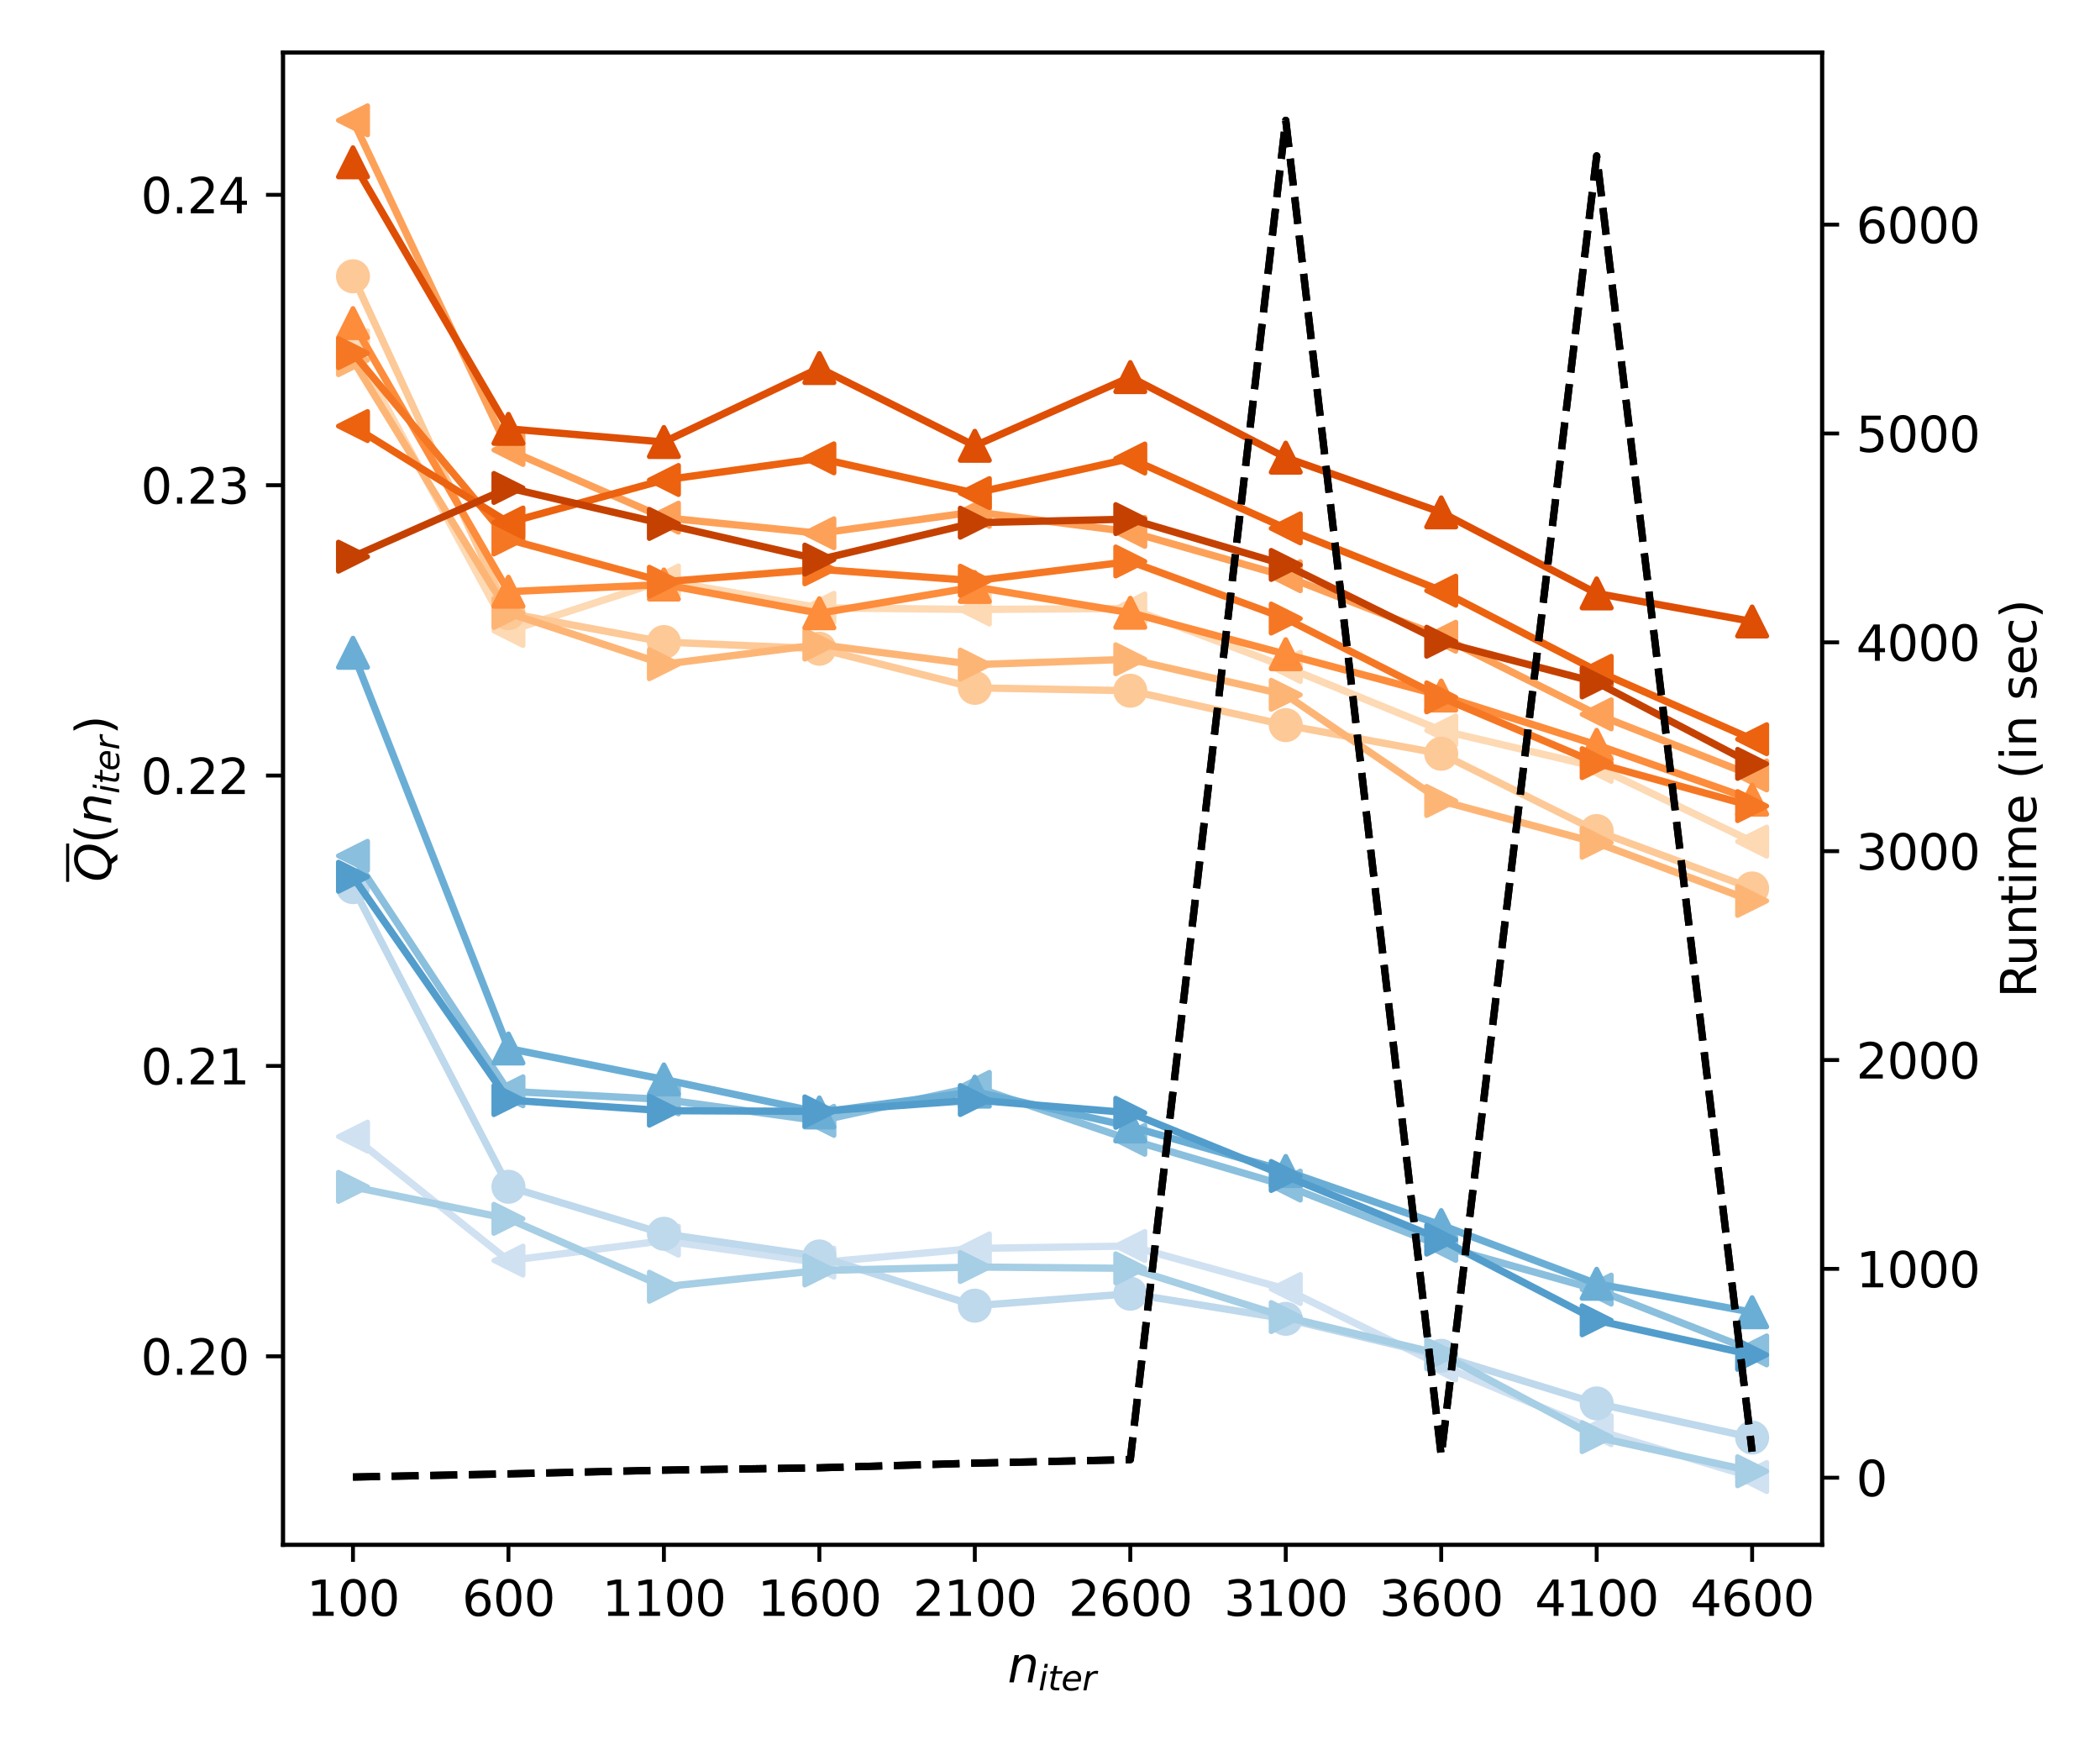 <?xml version="1.0" encoding="utf-8" standalone="no"?>
<!DOCTYPE svg PUBLIC "-//W3C//DTD SVG 1.1//EN"
  "http://www.w3.org/Graphics/SVG/1.1/DTD/svg11.dtd">
<svg xmlns:xlink="http://www.w3.org/1999/xlink" width="432pt" height="360pt" viewBox="0 0 432 360" xmlns="http://www.w3.org/2000/svg" version="1.1">
 <defs>
  <style type="text/css">*{stroke-linejoin: round; stroke-linecap: butt}</style>
 </defs>
 <g id="figure_1">
  <g id="patch_1">
   <path d="M 0 360 
L 432 360 
L 432 0 
L 0 0 
z
" style="fill: #ffffff"/>
  </g>
  <g id="axes_1">
   <g id="patch_2">
    <path d="M 58.223 317.752 
L 374.83 317.752 
L 374.83 10.8 
L 58.223 10.8 
z
" style="fill: #ffffff"/>
   </g>
   <g id="matplotlib.axis_1">
    <g id="xtick_1">
     <g id="line2d_1">
      <defs>
       <path id="mf8ff315ac7" d="M 0 0 
L 0 3.5 
" style="stroke: #000000; stroke-width: 0.8"/>
      </defs>
      <g>
       <use xlink:href="#mf8ff315ac7" x="72.614" y="317.752" style="stroke: #000000; stroke-width: 0.8"/>
      </g>
     </g>
     <g id="text_1">
      <!-- 100 -->
      <g transform="translate(63.07 332.35) scale(0.1 -0.1)">
       <defs>
        <path id="DejaVuSans-31" d="M 794 531 
L 1825 531 
L 1825 4091 
L 703 3866 
L 703 4441 
L 1819 4666 
L 2450 4666 
L 2450 531 
L 3481 531 
L 3481 0 
L 794 0 
L 794 531 
z
" transform="scale(0.016)"/>
        <path id="DejaVuSans-30" d="M 2034 4250 
Q 1547 4250 1301 3770 
Q 1056 3291 1056 2328 
Q 1056 1369 1301 889 
Q 1547 409 2034 409 
Q 2525 409 2770 889 
Q 3016 1369 3016 2328 
Q 3016 3291 2770 3770 
Q 2525 4250 2034 4250 
z
M 2034 4750 
Q 2819 4750 3233 4129 
Q 3647 3509 3647 2328 
Q 3647 1150 3233 529 
Q 2819 -91 2034 -91 
Q 1250 -91 836 529 
Q 422 1150 422 2328 
Q 422 3509 836 4129 
Q 1250 4750 2034 4750 
z
" transform="scale(0.016)"/>
       </defs>
       <use xlink:href="#DejaVuSans-31"/>
       <use xlink:href="#DejaVuSans-30" x="63.623"/>
       <use xlink:href="#DejaVuSans-30" x="127.246"/>
      </g>
     </g>
    </g>
    <g id="xtick_2">
     <g id="line2d_2">
      <g>
       <use xlink:href="#mf8ff315ac7" x="104.595" y="317.752" style="stroke: #000000; stroke-width: 0.8"/>
      </g>
     </g>
     <g id="text_2">
      <!-- 600 -->
      <g transform="translate(95.051 332.35) scale(0.1 -0.1)">
       <defs>
        <path id="DejaVuSans-36" d="M 2113 2584 
Q 1688 2584 1439 2293 
Q 1191 2003 1191 1497 
Q 1191 994 1439 701 
Q 1688 409 2113 409 
Q 2538 409 2786 701 
Q 3034 994 3034 1497 
Q 3034 2003 2786 2293 
Q 2538 2584 2113 2584 
z
M 3366 4563 
L 3366 3988 
Q 3128 4100 2886 4159 
Q 2644 4219 2406 4219 
Q 1781 4219 1451 3797 
Q 1122 3375 1075 2522 
Q 1259 2794 1537 2939 
Q 1816 3084 2150 3084 
Q 2853 3084 3261 2657 
Q 3669 2231 3669 1497 
Q 3669 778 3244 343 
Q 2819 -91 2113 -91 
Q 1303 -91 875 529 
Q 447 1150 447 2328 
Q 447 3434 972 4092 
Q 1497 4750 2381 4750 
Q 2619 4750 2861 4703 
Q 3103 4656 3366 4563 
z
" transform="scale(0.016)"/>
       </defs>
       <use xlink:href="#DejaVuSans-36"/>
       <use xlink:href="#DejaVuSans-30" x="63.623"/>
       <use xlink:href="#DejaVuSans-30" x="127.246"/>
      </g>
     </g>
    </g>
    <g id="xtick_3">
     <g id="line2d_3">
      <g>
       <use xlink:href="#mf8ff315ac7" x="136.575" y="317.752" style="stroke: #000000; stroke-width: 0.8"/>
      </g>
     </g>
     <g id="text_3">
      <!-- 1100 -->
      <g transform="translate(123.85 332.35) scale(0.1 -0.1)">
       <use xlink:href="#DejaVuSans-31"/>
       <use xlink:href="#DejaVuSans-31" x="63.623"/>
       <use xlink:href="#DejaVuSans-30" x="127.246"/>
       <use xlink:href="#DejaVuSans-30" x="190.869"/>
      </g>
     </g>
    </g>
    <g id="xtick_4">
     <g id="line2d_4">
      <g>
       <use xlink:href="#mf8ff315ac7" x="168.556" y="317.752" style="stroke: #000000; stroke-width: 0.8"/>
      </g>
     </g>
     <g id="text_4">
      <!-- 1600 -->
      <g transform="translate(155.831 332.35) scale(0.1 -0.1)">
       <use xlink:href="#DejaVuSans-31"/>
       <use xlink:href="#DejaVuSans-36" x="63.623"/>
       <use xlink:href="#DejaVuSans-30" x="127.246"/>
       <use xlink:href="#DejaVuSans-30" x="190.869"/>
      </g>
     </g>
    </g>
    <g id="xtick_5">
     <g id="line2d_5">
      <g>
       <use xlink:href="#mf8ff315ac7" x="200.536" y="317.752" style="stroke: #000000; stroke-width: 0.8"/>
      </g>
     </g>
     <g id="text_5">
      <!-- 2100 -->
      <g transform="translate(187.811 332.35) scale(0.1 -0.1)">
       <defs>
        <path id="DejaVuSans-32" d="M 1228 531 
L 3431 531 
L 3431 0 
L 469 0 
L 469 531 
Q 828 903 1448 1529 
Q 2069 2156 2228 2338 
Q 2531 2678 2651 2914 
Q 2772 3150 2772 3378 
Q 2772 3750 2511 3984 
Q 2250 4219 1831 4219 
Q 1534 4219 1204 4116 
Q 875 4013 500 3803 
L 500 4441 
Q 881 4594 1212 4672 
Q 1544 4750 1819 4750 
Q 2544 4750 2975 4387 
Q 3406 4025 3406 3419 
Q 3406 3131 3298 2873 
Q 3191 2616 2906 2266 
Q 2828 2175 2409 1742 
Q 1991 1309 1228 531 
z
" transform="scale(0.016)"/>
       </defs>
       <use xlink:href="#DejaVuSans-32"/>
       <use xlink:href="#DejaVuSans-31" x="63.623"/>
       <use xlink:href="#DejaVuSans-30" x="127.246"/>
       <use xlink:href="#DejaVuSans-30" x="190.869"/>
      </g>
     </g>
    </g>
    <g id="xtick_6">
     <g id="line2d_6">
      <g>
       <use xlink:href="#mf8ff315ac7" x="232.517" y="317.752" style="stroke: #000000; stroke-width: 0.8"/>
      </g>
     </g>
     <g id="text_6">
      <!-- 2600 -->
      <g transform="translate(219.792 332.35) scale(0.1 -0.1)">
       <use xlink:href="#DejaVuSans-32"/>
       <use xlink:href="#DejaVuSans-36" x="63.623"/>
       <use xlink:href="#DejaVuSans-30" x="127.246"/>
       <use xlink:href="#DejaVuSans-30" x="190.869"/>
      </g>
     </g>
    </g>
    <g id="xtick_7">
     <g id="line2d_7">
      <g>
       <use xlink:href="#mf8ff315ac7" x="264.497" y="317.752" style="stroke: #000000; stroke-width: 0.8"/>
      </g>
     </g>
     <g id="text_7">
      <!-- 3100 -->
      <g transform="translate(251.772 332.35) scale(0.1 -0.1)">
       <defs>
        <path id="DejaVuSans-33" d="M 2597 2516 
Q 3050 2419 3304 2112 
Q 3559 1806 3559 1356 
Q 3559 666 3084 287 
Q 2609 -91 1734 -91 
Q 1441 -91 1130 -33 
Q 819 25 488 141 
L 488 750 
Q 750 597 1062 519 
Q 1375 441 1716 441 
Q 2309 441 2620 675 
Q 2931 909 2931 1356 
Q 2931 1769 2642 2001 
Q 2353 2234 1838 2234 
L 1294 2234 
L 1294 2753 
L 1863 2753 
Q 2328 2753 2575 2939 
Q 2822 3125 2822 3475 
Q 2822 3834 2567 4026 
Q 2313 4219 1838 4219 
Q 1578 4219 1281 4162 
Q 984 4106 628 3988 
L 628 4550 
Q 988 4650 1302 4700 
Q 1616 4750 1894 4750 
Q 2613 4750 3031 4423 
Q 3450 4097 3450 3541 
Q 3450 3153 3228 2886 
Q 3006 2619 2597 2516 
z
" transform="scale(0.016)"/>
       </defs>
       <use xlink:href="#DejaVuSans-33"/>
       <use xlink:href="#DejaVuSans-31" x="63.623"/>
       <use xlink:href="#DejaVuSans-30" x="127.246"/>
       <use xlink:href="#DejaVuSans-30" x="190.869"/>
      </g>
     </g>
    </g>
    <g id="xtick_8">
     <g id="line2d_8">
      <g>
       <use xlink:href="#mf8ff315ac7" x="296.478" y="317.752" style="stroke: #000000; stroke-width: 0.8"/>
      </g>
     </g>
     <g id="text_8">
      <!-- 3600 -->
      <g transform="translate(283.753 332.35) scale(0.1 -0.1)">
       <use xlink:href="#DejaVuSans-33"/>
       <use xlink:href="#DejaVuSans-36" x="63.623"/>
       <use xlink:href="#DejaVuSans-30" x="127.246"/>
       <use xlink:href="#DejaVuSans-30" x="190.869"/>
      </g>
     </g>
    </g>
    <g id="xtick_9">
     <g id="line2d_9">
      <g>
       <use xlink:href="#mf8ff315ac7" x="328.458" y="317.752" style="stroke: #000000; stroke-width: 0.8"/>
      </g>
     </g>
     <g id="text_9">
      <!-- 4100 -->
      <g transform="translate(315.733 332.35) scale(0.1 -0.1)">
       <defs>
        <path id="DejaVuSans-34" d="M 2419 4116 
L 825 1625 
L 2419 1625 
L 2419 4116 
z
M 2253 4666 
L 3047 4666 
L 3047 1625 
L 3713 1625 
L 3713 1100 
L 3047 1100 
L 3047 0 
L 2419 0 
L 2419 1100 
L 313 1100 
L 313 1709 
L 2253 4666 
z
" transform="scale(0.016)"/>
       </defs>
       <use xlink:href="#DejaVuSans-34"/>
       <use xlink:href="#DejaVuSans-31" x="63.623"/>
       <use xlink:href="#DejaVuSans-30" x="127.246"/>
       <use xlink:href="#DejaVuSans-30" x="190.869"/>
      </g>
     </g>
    </g>
    <g id="xtick_10">
     <g id="line2d_10">
      <g>
       <use xlink:href="#mf8ff315ac7" x="360.439" y="317.752" style="stroke: #000000; stroke-width: 0.8"/>
      </g>
     </g>
     <g id="text_10">
      <!-- 4600 -->
      <g transform="translate(347.714 332.35) scale(0.1 -0.1)">
       <use xlink:href="#DejaVuSans-34"/>
       <use xlink:href="#DejaVuSans-36" x="63.623"/>
       <use xlink:href="#DejaVuSans-30" x="127.246"/>
       <use xlink:href="#DejaVuSans-30" x="190.869"/>
      </g>
     </g>
    </g>
    <g id="text_11">
     <!-- $n_{iter}$ -->
     <g transform="translate(207.276 346.029) scale(0.1 -0.1)">
      <defs>
       <path id="DejaVuSans-Oblique-6e" d="M 3566 2113 
L 3156 0 
L 2578 0 
L 2988 2091 
Q 3016 2238 3031 2350 
Q 3047 2463 3047 2528 
Q 3047 2791 2881 2937 
Q 2716 3084 2419 3084 
Q 1956 3084 1622 2776 
Q 1288 2469 1184 1941 
L 800 0 
L 225 0 
L 903 3500 
L 1478 3500 
L 1363 2950 
Q 1603 3253 1940 3418 
Q 2278 3584 2650 3584 
Q 3113 3584 3367 3334 
Q 3622 3084 3622 2631 
Q 3622 2519 3608 2391 
Q 3594 2263 3566 2113 
z
" transform="scale(0.016)"/>
       <path id="DejaVuSans-Oblique-69" d="M 1172 4863 
L 1747 4863 
L 1606 4134 
L 1031 4134 
L 1172 4863 
z
M 909 3500 
L 1484 3500 
L 800 0 
L 225 0 
L 909 3500 
z
" transform="scale(0.016)"/>
       <path id="DejaVuSans-Oblique-74" d="M 2706 3500 
L 2619 3053 
L 1472 3053 
L 1100 1153 
Q 1081 1047 1072 975 
Q 1063 903 1063 863 
Q 1063 663 1183 572 
Q 1303 481 1569 481 
L 2150 481 
L 2053 0 
L 1503 0 
Q 991 0 739 200 
Q 488 400 488 806 
Q 488 878 497 964 
Q 506 1050 525 1153 
L 897 3053 
L 409 3053 
L 500 3500 
L 978 3500 
L 1172 4494 
L 1747 4494 
L 1556 3500 
L 2706 3500 
z
" transform="scale(0.016)"/>
       <path id="DejaVuSans-Oblique-65" d="M 3078 2063 
Q 3088 2113 3092 2166 
Q 3097 2219 3097 2272 
Q 3097 2653 2873 2875 
Q 2650 3097 2266 3097 
Q 1838 3097 1509 2826 
Q 1181 2556 1013 2059 
L 3078 2063 
z
M 3578 1613 
L 903 1613 
Q 884 1494 878 1425 
Q 872 1356 872 1306 
Q 872 872 1139 634 
Q 1406 397 1894 397 
Q 2269 397 2603 481 
Q 2938 566 3225 728 
L 3116 159 
Q 2806 34 2476 -28 
Q 2147 -91 1806 -91 
Q 1078 -91 686 257 
Q 294 606 294 1247 
Q 294 1794 489 2264 
Q 684 2734 1063 3103 
Q 1306 3334 1642 3459 
Q 1978 3584 2356 3584 
Q 2950 3584 3301 3228 
Q 3653 2872 3653 2272 
Q 3653 2128 3634 1964 
Q 3616 1800 3578 1613 
z
" transform="scale(0.016)"/>
       <path id="DejaVuSans-Oblique-72" d="M 2853 2969 
Q 2766 3016 2653 3041 
Q 2541 3066 2413 3066 
Q 1953 3066 1609 2717 
Q 1266 2369 1153 1784 
L 800 0 
L 225 0 
L 909 3500 
L 1484 3500 
L 1375 2956 
Q 1603 3259 1920 3421 
Q 2238 3584 2597 3584 
Q 2691 3584 2781 3573 
Q 2872 3563 2963 3538 
L 2853 2969 
z
" transform="scale(0.016)"/>
      </defs>
      <use xlink:href="#DejaVuSans-Oblique-6e"/>
      <use xlink:href="#DejaVuSans-Oblique-69" transform="translate(63.379 -16.406) scale(0.7)"/>
      <use xlink:href="#DejaVuSans-Oblique-74" transform="translate(82.827 -16.406) scale(0.7)"/>
      <use xlink:href="#DejaVuSans-Oblique-65" transform="translate(110.273 -16.406) scale(0.7)"/>
      <use xlink:href="#DejaVuSans-Oblique-72" transform="translate(153.34 -16.406) scale(0.7)"/>
     </g>
    </g>
   </g>
   <g id="matplotlib.axis_2">
    <g id="ytick_1">
     <g id="line2d_11">
      <defs>
       <path id="ma326b3a7f6" d="M 0 0 
L -3.5 0 
" style="stroke: #000000; stroke-width: 0.8"/>
      </defs>
      <g>
       <use xlink:href="#ma326b3a7f6" x="58.223" y="278.966" style="stroke: #000000; stroke-width: 0.8"/>
      </g>
     </g>
     <g id="text_12">
      <!-- 0.20 -->
      <g transform="translate(28.957 282.765) scale(0.1 -0.1)">
       <defs>
        <path id="DejaVuSans-2e" d="M 684 794 
L 1344 794 
L 1344 0 
L 684 0 
L 684 794 
z
" transform="scale(0.016)"/>
       </defs>
       <use xlink:href="#DejaVuSans-30"/>
       <use xlink:href="#DejaVuSans-2e" x="63.623"/>
       <use xlink:href="#DejaVuSans-32" x="95.41"/>
       <use xlink:href="#DejaVuSans-30" x="159.033"/>
      </g>
     </g>
    </g>
    <g id="ytick_2">
     <g id="line2d_12">
      <g>
       <use xlink:href="#ma326b3a7f6" x="58.223" y="219.243" style="stroke: #000000; stroke-width: 0.8"/>
      </g>
     </g>
     <g id="text_13">
      <!-- 0.21 -->
      <g transform="translate(28.957 223.042) scale(0.1 -0.1)">
       <use xlink:href="#DejaVuSans-30"/>
       <use xlink:href="#DejaVuSans-2e" x="63.623"/>
       <use xlink:href="#DejaVuSans-32" x="95.41"/>
       <use xlink:href="#DejaVuSans-31" x="159.033"/>
      </g>
     </g>
    </g>
    <g id="ytick_3">
     <g id="line2d_13">
      <g>
       <use xlink:href="#ma326b3a7f6" x="58.223" y="159.52" style="stroke: #000000; stroke-width: 0.8"/>
      </g>
     </g>
     <g id="text_14">
      <!-- 0.22 -->
      <g transform="translate(28.957 163.319) scale(0.1 -0.1)">
       <use xlink:href="#DejaVuSans-30"/>
       <use xlink:href="#DejaVuSans-2e" x="63.623"/>
       <use xlink:href="#DejaVuSans-32" x="95.41"/>
       <use xlink:href="#DejaVuSans-32" x="159.033"/>
      </g>
     </g>
    </g>
    <g id="ytick_4">
     <g id="line2d_14">
      <g>
       <use xlink:href="#ma326b3a7f6" x="58.223" y="99.797" style="stroke: #000000; stroke-width: 0.8"/>
      </g>
     </g>
     <g id="text_15">
      <!-- 0.23 -->
      <g transform="translate(28.957 103.596) scale(0.1 -0.1)">
       <use xlink:href="#DejaVuSans-30"/>
       <use xlink:href="#DejaVuSans-2e" x="63.623"/>
       <use xlink:href="#DejaVuSans-32" x="95.41"/>
       <use xlink:href="#DejaVuSans-33" x="159.033"/>
      </g>
     </g>
    </g>
    <g id="ytick_5">
     <g id="line2d_15">
      <g>
       <use xlink:href="#ma326b3a7f6" x="58.223" y="40.074" style="stroke: #000000; stroke-width: 0.8"/>
      </g>
     </g>
     <g id="text_16">
      <!-- 0.24 -->
      <g transform="translate(28.957 43.873) scale(0.1 -0.1)">
       <use xlink:href="#DejaVuSans-30"/>
       <use xlink:href="#DejaVuSans-2e" x="63.623"/>
       <use xlink:href="#DejaVuSans-32" x="95.41"/>
       <use xlink:href="#DejaVuSans-34" x="159.033"/>
      </g>
     </g>
    </g>
    <g id="text_17">
     <!-- $\overline{Q}$($n_{iter}$) -->
     <g transform="translate(22.878 181.376) rotate(-90) scale(0.1 -0.1)">
      <defs>
       <path id="DejaVuSans-Oblique-51" d="M 2309 -84 
Q 2275 -88 2237 -89 
Q 2200 -91 2125 -91 
Q 1250 -91 756 411 
Q 263 913 263 1797 
Q 263 2319 452 2844 
Q 641 3369 978 3788 
Q 1369 4269 1858 4509 
Q 2347 4750 2938 4750 
Q 3794 4750 4287 4245 
Q 4781 3741 4781 2869 
Q 4781 1928 4265 1147 
Q 3750 366 2919 44 
L 3553 -825 
L 2847 -825 
L 2309 -84 
z
M 2919 4238 
Q 2400 4238 2003 3986 
Q 1606 3734 1313 3219 
Q 1125 2891 1026 2522 
Q 928 2153 928 1778 
Q 928 1128 1239 775 
Q 1550 422 2119 422 
Q 2631 422 3032 676 
Q 3434 931 3719 1434 
Q 3909 1772 4009 2142 
Q 4109 2513 4109 2881 
Q 4109 3528 3796 3883 
Q 3484 4238 2919 4238 
z
" transform="scale(0.016)"/>
       <path id="DejaVuSans-28" d="M 1984 4856 
Q 1566 4138 1362 3434 
Q 1159 2731 1159 2009 
Q 1159 1288 1364 580 
Q 1569 -128 1984 -844 
L 1484 -844 
Q 1016 -109 783 600 
Q 550 1309 550 2009 
Q 550 2706 781 3412 
Q 1013 4119 1484 4856 
L 1984 4856 
z
" transform="scale(0.016)"/>
       <path id="DejaVuSans-29" d="M 513 4856 
L 1013 4856 
Q 1481 4119 1714 3412 
Q 1947 2706 1947 2009 
Q 1947 1309 1714 600 
Q 1481 -109 1013 -844 
L 513 -844 
Q 928 -128 1133 580 
Q 1338 1288 1338 2009 
Q 1338 2731 1133 3434 
Q 928 4138 513 4856 
z
" transform="scale(0.016)"/>
      </defs>
      <use xlink:href="#DejaVuSans-Oblique-51" transform="translate(0 0.531)"/>
      <use xlink:href="#DejaVuSans-28" transform="translate(78.711 0.031)"/>
      <use xlink:href="#DejaVuSans-Oblique-6e" transform="translate(117.725 0.031)"/>
      <use xlink:href="#DejaVuSans-Oblique-69" transform="translate(181.104 -16.375) scale(0.7)"/>
      <use xlink:href="#DejaVuSans-Oblique-74" transform="translate(200.552 -16.375) scale(0.7)"/>
      <use xlink:href="#DejaVuSans-Oblique-65" transform="translate(227.998 -16.375) scale(0.7)"/>
      <use xlink:href="#DejaVuSans-Oblique-72" transform="translate(271.064 -16.375) scale(0.7)"/>
      <use xlink:href="#DejaVuSans-29" transform="translate(302.578 0.031)"/>
      <path d="M 0 86.5 
L 0 92.75 
L 78.711 92.75 
L 78.711 86.5 
L 0 86.5 
z
"/>
     </g>
    </g>
   </g>
   <g id="line2d_16">
    <path d="M 72.614 71.026 
L 104.595 129.781 
L 136.575 119.388 
L 168.556 125.016 
L 200.536 125.357 
L 232.517 125.149 
L 264.497 137.177 
L 296.478 150.23 
L 328.458 157.731 
L 360.439 173.1 
" clip-path="url(#p0490a9d0ba)" style="fill: none; stroke: #fdd9b4; stroke-width: 1.5; stroke-linecap: square"/>
    <defs>
     <path id="md8717c5d84" d="M -3 -0 
L 3 3 
L 3 -3 
z
" style="stroke: #fdd9b4; stroke-linejoin: miter"/>
    </defs>
    <g clip-path="url(#p0490a9d0ba)">
     <use xlink:href="#md8717c5d84" x="72.614" y="71.026" style="fill: #fdd9b4; stroke: #fdd9b4; stroke-linejoin: miter"/>
     <use xlink:href="#md8717c5d84" x="104.595" y="129.781" style="fill: #fdd9b4; stroke: #fdd9b4; stroke-linejoin: miter"/>
     <use xlink:href="#md8717c5d84" x="136.575" y="119.388" style="fill: #fdd9b4; stroke: #fdd9b4; stroke-linejoin: miter"/>
     <use xlink:href="#md8717c5d84" x="168.556" y="125.016" style="fill: #fdd9b4; stroke: #fdd9b4; stroke-linejoin: miter"/>
     <use xlink:href="#md8717c5d84" x="200.536" y="125.357" style="fill: #fdd9b4; stroke: #fdd9b4; stroke-linejoin: miter"/>
     <use xlink:href="#md8717c5d84" x="232.517" y="125.149" style="fill: #fdd9b4; stroke: #fdd9b4; stroke-linejoin: miter"/>
     <use xlink:href="#md8717c5d84" x="264.497" y="137.177" style="fill: #fdd9b4; stroke: #fdd9b4; stroke-linejoin: miter"/>
     <use xlink:href="#md8717c5d84" x="296.478" y="150.23" style="fill: #fdd9b4; stroke: #fdd9b4; stroke-linejoin: miter"/>
     <use xlink:href="#md8717c5d84" x="328.458" y="157.731" style="fill: #fdd9b4; stroke: #fdd9b4; stroke-linejoin: miter"/>
     <use xlink:href="#md8717c5d84" x="360.439" y="173.1" style="fill: #fdd9b4; stroke: #fdd9b4; stroke-linejoin: miter"/>
    </g>
   </g>
   <g id="line2d_17">
    <path d="M 72.614 56.83 
L 104.595 126.109 
L 136.575 132.061 
L 168.556 133.432 
L 200.536 141.477 
L 232.517 142.067 
L 264.497 149.145 
L 296.478 155.038 
L 328.458 170.93 
L 360.439 182.738 
" clip-path="url(#p0490a9d0ba)" style="fill: none; stroke: #fdc997; stroke-width: 1.5; stroke-linecap: square"/>
    <defs>
     <path id="m6cfa7d7b85" d="M 0 3 
C 0.796 3 1.559 2.684 2.121 2.121 
C 2.684 1.559 3 0.796 3 0 
C 3 -0.796 2.684 -1.559 2.121 -2.121 
C 1.559 -2.684 0.796 -3 0 -3 
C -0.796 -3 -1.559 -2.684 -2.121 -2.121 
C -2.684 -1.559 -3 -0.796 -3 0 
C -3 0.796 -2.684 1.559 -2.121 2.121 
C -1.559 2.684 -0.796 3 0 3 
z
" style="stroke: #fdc997"/>
    </defs>
    <g clip-path="url(#p0490a9d0ba)">
     <use xlink:href="#m6cfa7d7b85" x="72.614" y="56.83" style="fill: #fdc997; stroke: #fdc997"/>
     <use xlink:href="#m6cfa7d7b85" x="104.595" y="126.109" style="fill: #fdc997; stroke: #fdc997"/>
     <use xlink:href="#m6cfa7d7b85" x="136.575" y="132.061" style="fill: #fdc997; stroke: #fdc997"/>
     <use xlink:href="#m6cfa7d7b85" x="168.556" y="133.432" style="fill: #fdc997; stroke: #fdc997"/>
     <use xlink:href="#m6cfa7d7b85" x="200.536" y="141.477" style="fill: #fdc997; stroke: #fdc997"/>
     <use xlink:href="#m6cfa7d7b85" x="232.517" y="142.067" style="fill: #fdc997; stroke: #fdc997"/>
     <use xlink:href="#m6cfa7d7b85" x="264.497" y="149.145" style="fill: #fdc997; stroke: #fdc997"/>
     <use xlink:href="#m6cfa7d7b85" x="296.478" y="155.038" style="fill: #fdc997; stroke: #fdc997"/>
     <use xlink:href="#m6cfa7d7b85" x="328.458" y="170.93" style="fill: #fdc997; stroke: #fdc997"/>
     <use xlink:href="#m6cfa7d7b85" x="360.439" y="182.738" style="fill: #fdc997; stroke: #fdc997"/>
    </g>
   </g>
   <g id="line2d_18">
    <path d="M 72.614 74.081 
L 104.595 126.084 
L 136.575 136.619 
L 168.556 132.585 
L 200.536 136.695 
L 232.517 135.599 
L 264.497 142.907 
L 296.478 164.74 
L 328.458 173.337 
L 360.439 185.291 
" clip-path="url(#p0490a9d0ba)" style="fill: none; stroke: #fdb576; stroke-width: 1.5; stroke-linecap: square"/>
    <defs>
     <path id="ma374b73b3d" d="M 3 0 
L -3 -3 
L -3 3 
z
" style="stroke: #fdb576; stroke-linejoin: miter"/>
    </defs>
    <g clip-path="url(#p0490a9d0ba)">
     <use xlink:href="#ma374b73b3d" x="72.614" y="74.081" style="fill: #fdb576; stroke: #fdb576; stroke-linejoin: miter"/>
     <use xlink:href="#ma374b73b3d" x="104.595" y="126.084" style="fill: #fdb576; stroke: #fdb576; stroke-linejoin: miter"/>
     <use xlink:href="#ma374b73b3d" x="136.575" y="136.619" style="fill: #fdb576; stroke: #fdb576; stroke-linejoin: miter"/>
     <use xlink:href="#ma374b73b3d" x="168.556" y="132.585" style="fill: #fdb576; stroke: #fdb576; stroke-linejoin: miter"/>
     <use xlink:href="#ma374b73b3d" x="200.536" y="136.695" style="fill: #fdb576; stroke: #fdb576; stroke-linejoin: miter"/>
     <use xlink:href="#ma374b73b3d" x="232.517" y="135.599" style="fill: #fdb576; stroke: #fdb576; stroke-linejoin: miter"/>
     <use xlink:href="#ma374b73b3d" x="264.497" y="142.907" style="fill: #fdb576; stroke: #fdb576; stroke-linejoin: miter"/>
     <use xlink:href="#ma374b73b3d" x="296.478" y="164.74" style="fill: #fdb576; stroke: #fdb576; stroke-linejoin: miter"/>
     <use xlink:href="#ma374b73b3d" x="328.458" y="173.337" style="fill: #fdb576; stroke: #fdb576; stroke-linejoin: miter"/>
     <use xlink:href="#ma374b73b3d" x="360.439" y="185.291" style="fill: #fdb576; stroke: #fdb576; stroke-linejoin: miter"/>
    </g>
   </g>
   <g id="line2d_19">
    <path d="M 72.614 24.752 
L 104.595 92.548 
L 136.575 106.477 
L 168.556 109.686 
L 200.536 105.287 
L 232.517 109.394 
L 264.497 118.527 
L 296.478 130.963 
L 328.458 146.93 
L 360.439 159.489 
" clip-path="url(#p0490a9d0ba)" style="fill: none; stroke: #fda159; stroke-width: 1.5; stroke-linecap: square"/>
    <defs>
     <path id="m5719d0f2f5" d="M -3 -0 
L 3 3 
L 3 -3 
z
" style="stroke: #fda159; stroke-linejoin: miter"/>
    </defs>
    <g clip-path="url(#p0490a9d0ba)">
     <use xlink:href="#m5719d0f2f5" x="72.614" y="24.752" style="fill: #fda159; stroke: #fda159; stroke-linejoin: miter"/>
     <use xlink:href="#m5719d0f2f5" x="104.595" y="92.548" style="fill: #fda159; stroke: #fda159; stroke-linejoin: miter"/>
     <use xlink:href="#m5719d0f2f5" x="136.575" y="106.477" style="fill: #fda159; stroke: #fda159; stroke-linejoin: miter"/>
     <use xlink:href="#m5719d0f2f5" x="168.556" y="109.686" style="fill: #fda159; stroke: #fda159; stroke-linejoin: miter"/>
     <use xlink:href="#m5719d0f2f5" x="200.536" y="105.287" style="fill: #fda159; stroke: #fda159; stroke-linejoin: miter"/>
     <use xlink:href="#m5719d0f2f5" x="232.517" y="109.394" style="fill: #fda159; stroke: #fda159; stroke-linejoin: miter"/>
     <use xlink:href="#m5719d0f2f5" x="264.497" y="118.527" style="fill: #fda159; stroke: #fda159; stroke-linejoin: miter"/>
     <use xlink:href="#m5719d0f2f5" x="296.478" y="130.963" style="fill: #fda159; stroke: #fda159; stroke-linejoin: miter"/>
     <use xlink:href="#m5719d0f2f5" x="328.458" y="146.93" style="fill: #fda159; stroke: #fda159; stroke-linejoin: miter"/>
     <use xlink:href="#m5719d0f2f5" x="360.439" y="159.489" style="fill: #fda159; stroke: #fda159; stroke-linejoin: miter"/>
    </g>
   </g>
   <g id="line2d_20">
    <path d="M 72.614 66.46 
L 104.595 121.702 
L 136.575 120.219 
L 168.556 126.13 
L 200.536 120.721 
L 232.517 126.036 
L 264.497 134.554 
L 296.478 143.061 
L 328.458 153.211 
L 360.439 164.471 
" clip-path="url(#p0490a9d0ba)" style="fill: none; stroke: #fd8c3b; stroke-width: 1.5; stroke-linecap: square"/>
    <defs>
     <path id="mfa1333f809" d="M 0 -3 
L -3 3 
L 3 3 
z
" style="stroke: #fd8c3b; stroke-linejoin: miter"/>
    </defs>
    <g clip-path="url(#p0490a9d0ba)">
     <use xlink:href="#mfa1333f809" x="72.614" y="66.46" style="fill: #fd8c3b; stroke: #fd8c3b; stroke-linejoin: miter"/>
     <use xlink:href="#mfa1333f809" x="104.595" y="121.702" style="fill: #fd8c3b; stroke: #fd8c3b; stroke-linejoin: miter"/>
     <use xlink:href="#mfa1333f809" x="136.575" y="120.219" style="fill: #fd8c3b; stroke: #fd8c3b; stroke-linejoin: miter"/>
     <use xlink:href="#mfa1333f809" x="168.556" y="126.13" style="fill: #fd8c3b; stroke: #fd8c3b; stroke-linejoin: miter"/>
     <use xlink:href="#mfa1333f809" x="200.536" y="120.721" style="fill: #fd8c3b; stroke: #fd8c3b; stroke-linejoin: miter"/>
     <use xlink:href="#mfa1333f809" x="232.517" y="126.036" style="fill: #fd8c3b; stroke: #fd8c3b; stroke-linejoin: miter"/>
     <use xlink:href="#mfa1333f809" x="264.497" y="134.554" style="fill: #fd8c3b; stroke: #fd8c3b; stroke-linejoin: miter"/>
     <use xlink:href="#mfa1333f809" x="296.478" y="143.061" style="fill: #fd8c3b; stroke: #fd8c3b; stroke-linejoin: miter"/>
     <use xlink:href="#mfa1333f809" x="328.458" y="153.211" style="fill: #fd8c3b; stroke: #fd8c3b; stroke-linejoin: miter"/>
     <use xlink:href="#mfa1333f809" x="360.439" y="164.471" style="fill: #fd8c3b; stroke: #fd8c3b; stroke-linejoin: miter"/>
    </g>
   </g>
   <g id="line2d_21">
    <path d="M 72.614 72.629 
L 104.595 110.957 
L 136.575 119.656 
L 168.556 117.096 
L 200.536 119.442 
L 232.517 115.48 
L 264.497 127.224 
L 296.478 143.437 
L 328.458 156.964 
L 360.439 165.799 
" clip-path="url(#p0490a9d0ba)" style="fill: none; stroke: #f67723; stroke-width: 1.5; stroke-linecap: square"/>
    <defs>
     <path id="m48f62356ac" d="M 3 0 
L -3 -3 
L -3 3 
z
" style="stroke: #f67723; stroke-linejoin: miter"/>
    </defs>
    <g clip-path="url(#p0490a9d0ba)">
     <use xlink:href="#m48f62356ac" x="72.614" y="72.629" style="fill: #f67723; stroke: #f67723; stroke-linejoin: miter"/>
     <use xlink:href="#m48f62356ac" x="104.595" y="110.957" style="fill: #f67723; stroke: #f67723; stroke-linejoin: miter"/>
     <use xlink:href="#m48f62356ac" x="136.575" y="119.656" style="fill: #f67723; stroke: #f67723; stroke-linejoin: miter"/>
     <use xlink:href="#m48f62356ac" x="168.556" y="117.096" style="fill: #f67723; stroke: #f67723; stroke-linejoin: miter"/>
     <use xlink:href="#m48f62356ac" x="200.536" y="119.442" style="fill: #f67723; stroke: #f67723; stroke-linejoin: miter"/>
     <use xlink:href="#m48f62356ac" x="232.517" y="115.48" style="fill: #f67723; stroke: #f67723; stroke-linejoin: miter"/>
     <use xlink:href="#m48f62356ac" x="264.497" y="127.224" style="fill: #f67723; stroke: #f67723; stroke-linejoin: miter"/>
     <use xlink:href="#m48f62356ac" x="296.478" y="143.437" style="fill: #f67723; stroke: #f67723; stroke-linejoin: miter"/>
     <use xlink:href="#m48f62356ac" x="328.458" y="156.964" style="fill: #f67723; stroke: #f67723; stroke-linejoin: miter"/>
     <use xlink:href="#m48f62356ac" x="360.439" y="165.799" style="fill: #f67723; stroke: #f67723; stroke-linejoin: miter"/>
    </g>
   </g>
   <g id="line2d_22">
    <path d="M 72.614 87.638 
L 104.595 107.475 
L 136.575 98.725 
L 168.556 94.274 
L 200.536 101.425 
L 232.517 94.309 
L 264.497 108.68 
L 296.478 121.49 
L 328.458 137.98 
L 360.439 152.047 
" clip-path="url(#p0490a9d0ba)" style="fill: none; stroke: #ec620f; stroke-width: 1.5; stroke-linecap: square"/>
    <defs>
     <path id="m69d0ba5d38" d="M -3 -0 
L 3 3 
L 3 -3 
z
" style="stroke: #ec620f; stroke-linejoin: miter"/>
    </defs>
    <g clip-path="url(#p0490a9d0ba)">
     <use xlink:href="#m69d0ba5d38" x="72.614" y="87.638" style="fill: #ec620f; stroke: #ec620f; stroke-linejoin: miter"/>
     <use xlink:href="#m69d0ba5d38" x="104.595" y="107.475" style="fill: #ec620f; stroke: #ec620f; stroke-linejoin: miter"/>
     <use xlink:href="#m69d0ba5d38" x="136.575" y="98.725" style="fill: #ec620f; stroke: #ec620f; stroke-linejoin: miter"/>
     <use xlink:href="#m69d0ba5d38" x="168.556" y="94.274" style="fill: #ec620f; stroke: #ec620f; stroke-linejoin: miter"/>
     <use xlink:href="#m69d0ba5d38" x="200.536" y="101.425" style="fill: #ec620f; stroke: #ec620f; stroke-linejoin: miter"/>
     <use xlink:href="#m69d0ba5d38" x="232.517" y="94.309" style="fill: #ec620f; stroke: #ec620f; stroke-linejoin: miter"/>
     <use xlink:href="#m69d0ba5d38" x="264.497" y="108.68" style="fill: #ec620f; stroke: #ec620f; stroke-linejoin: miter"/>
     <use xlink:href="#m69d0ba5d38" x="296.478" y="121.49" style="fill: #ec620f; stroke: #ec620f; stroke-linejoin: miter"/>
     <use xlink:href="#m69d0ba5d38" x="328.458" y="137.98" style="fill: #ec620f; stroke: #ec620f; stroke-linejoin: miter"/>
     <use xlink:href="#m69d0ba5d38" x="360.439" y="152.047" style="fill: #ec620f; stroke: #ec620f; stroke-linejoin: miter"/>
    </g>
   </g>
   <g id="line2d_23">
    <path d="M 72.614 33.381 
L 104.595 88.207 
L 136.575 90.914 
L 168.556 75.704 
L 200.536 91.69 
L 232.517 77.561 
L 264.497 94.128 
L 296.478 105.382 
L 328.458 122.053 
L 360.439 127.831 
" clip-path="url(#p0490a9d0ba)" style="fill: none; stroke: #de4e05; stroke-width: 1.5; stroke-linecap: square"/>
    <defs>
     <path id="mee1d4ab28b" d="M 0 -3 
L -3 3 
L 3 3 
z
" style="stroke: #de4e05; stroke-linejoin: miter"/>
    </defs>
    <g clip-path="url(#p0490a9d0ba)">
     <use xlink:href="#mee1d4ab28b" x="72.614" y="33.381" style="fill: #de4e05; stroke: #de4e05; stroke-linejoin: miter"/>
     <use xlink:href="#mee1d4ab28b" x="104.595" y="88.207" style="fill: #de4e05; stroke: #de4e05; stroke-linejoin: miter"/>
     <use xlink:href="#mee1d4ab28b" x="136.575" y="90.914" style="fill: #de4e05; stroke: #de4e05; stroke-linejoin: miter"/>
     <use xlink:href="#mee1d4ab28b" x="168.556" y="75.704" style="fill: #de4e05; stroke: #de4e05; stroke-linejoin: miter"/>
     <use xlink:href="#mee1d4ab28b" x="200.536" y="91.69" style="fill: #de4e05; stroke: #de4e05; stroke-linejoin: miter"/>
     <use xlink:href="#mee1d4ab28b" x="232.517" y="77.561" style="fill: #de4e05; stroke: #de4e05; stroke-linejoin: miter"/>
     <use xlink:href="#mee1d4ab28b" x="264.497" y="94.128" style="fill: #de4e05; stroke: #de4e05; stroke-linejoin: miter"/>
     <use xlink:href="#mee1d4ab28b" x="296.478" y="105.382" style="fill: #de4e05; stroke: #de4e05; stroke-linejoin: miter"/>
     <use xlink:href="#mee1d4ab28b" x="328.458" y="122.053" style="fill: #de4e05; stroke: #de4e05; stroke-linejoin: miter"/>
     <use xlink:href="#mee1d4ab28b" x="360.439" y="127.831" style="fill: #de4e05; stroke: #de4e05; stroke-linejoin: miter"/>
    </g>
   </g>
   <g id="line2d_24">
    <path d="M 72.614 114.501 
L 104.595 100.36 
L 136.575 107.759 
L 168.556 115.096 
L 200.536 107.506 
L 232.517 106.77 
L 264.497 116.2 
L 296.478 131.991 
L 328.458 140.361 
L 360.439 157.116 
" clip-path="url(#p0490a9d0ba)" style="fill: none; stroke: #c54102; stroke-width: 1.5; stroke-linecap: square"/>
    <defs>
     <path id="m2f3bffc119" d="M 3 0 
L -3 -3 
L -3 3 
z
" style="stroke: #c54102; stroke-linejoin: miter"/>
    </defs>
    <g clip-path="url(#p0490a9d0ba)">
     <use xlink:href="#m2f3bffc119" x="72.614" y="114.501" style="fill: #c54102; stroke: #c54102; stroke-linejoin: miter"/>
     <use xlink:href="#m2f3bffc119" x="104.595" y="100.36" style="fill: #c54102; stroke: #c54102; stroke-linejoin: miter"/>
     <use xlink:href="#m2f3bffc119" x="136.575" y="107.759" style="fill: #c54102; stroke: #c54102; stroke-linejoin: miter"/>
     <use xlink:href="#m2f3bffc119" x="168.556" y="115.096" style="fill: #c54102; stroke: #c54102; stroke-linejoin: miter"/>
     <use xlink:href="#m2f3bffc119" x="200.536" y="107.506" style="fill: #c54102; stroke: #c54102; stroke-linejoin: miter"/>
     <use xlink:href="#m2f3bffc119" x="232.517" y="106.77" style="fill: #c54102; stroke: #c54102; stroke-linejoin: miter"/>
     <use xlink:href="#m2f3bffc119" x="264.497" y="116.2" style="fill: #c54102; stroke: #c54102; stroke-linejoin: miter"/>
     <use xlink:href="#m2f3bffc119" x="296.478" y="131.991" style="fill: #c54102; stroke: #c54102; stroke-linejoin: miter"/>
     <use xlink:href="#m2f3bffc119" x="328.458" y="140.361" style="fill: #c54102; stroke: #c54102; stroke-linejoin: miter"/>
     <use xlink:href="#m2f3bffc119" x="360.439" y="157.116" style="fill: #c54102; stroke: #c54102; stroke-linejoin: miter"/>
    </g>
   </g>
   <g id="line2d_25">
    <path d="M 72.614 233.785 
L 104.595 259.283 
L 136.575 255.186 
L 168.556 259.703 
L 200.536 256.778 
L 232.517 256.28 
L 264.497 265.138 
L 296.478 280.848 
L 328.458 294.177 
L 360.439 303.8 
" clip-path="url(#p0490a9d0ba)" style="fill: none; stroke: #d0e1f2; stroke-width: 1.5; stroke-linecap: square"/>
    <defs>
     <path id="mab9fe59994" d="M -3 -0 
L 3 3 
L 3 -3 
z
" style="stroke: #d0e1f2; stroke-linejoin: miter"/>
    </defs>
    <g clip-path="url(#p0490a9d0ba)">
     <use xlink:href="#mab9fe59994" x="72.614" y="233.785" style="fill: #d0e1f2; stroke: #d0e1f2; stroke-linejoin: miter"/>
     <use xlink:href="#mab9fe59994" x="104.595" y="259.283" style="fill: #d0e1f2; stroke: #d0e1f2; stroke-linejoin: miter"/>
     <use xlink:href="#mab9fe59994" x="136.575" y="255.186" style="fill: #d0e1f2; stroke: #d0e1f2; stroke-linejoin: miter"/>
     <use xlink:href="#mab9fe59994" x="168.556" y="259.703" style="fill: #d0e1f2; stroke: #d0e1f2; stroke-linejoin: miter"/>
     <use xlink:href="#mab9fe59994" x="200.536" y="256.778" style="fill: #d0e1f2; stroke: #d0e1f2; stroke-linejoin: miter"/>
     <use xlink:href="#mab9fe59994" x="232.517" y="256.28" style="fill: #d0e1f2; stroke: #d0e1f2; stroke-linejoin: miter"/>
     <use xlink:href="#mab9fe59994" x="264.497" y="265.138" style="fill: #d0e1f2; stroke: #d0e1f2; stroke-linejoin: miter"/>
     <use xlink:href="#mab9fe59994" x="296.478" y="280.848" style="fill: #d0e1f2; stroke: #d0e1f2; stroke-linejoin: miter"/>
     <use xlink:href="#mab9fe59994" x="328.458" y="294.177" style="fill: #d0e1f2; stroke: #d0e1f2; stroke-linejoin: miter"/>
     <use xlink:href="#mab9fe59994" x="360.439" y="303.8" style="fill: #d0e1f2; stroke: #d0e1f2; stroke-linejoin: miter"/>
    </g>
   </g>
   <g id="line2d_26">
    <path d="M 72.614 182.469 
L 104.595 244.093 
L 136.575 253.763 
L 168.556 258.427 
L 200.536 268.553 
L 232.517 266.088 
L 264.497 271.257 
L 296.478 278.863 
L 328.458 288.659 
L 360.439 295.678 
" clip-path="url(#p0490a9d0ba)" style="fill: none; stroke: #bed8ec; stroke-width: 1.5; stroke-linecap: square"/>
    <defs>
     <path id="m51cb112f7b" d="M 0 3 
C 0.796 3 1.559 2.684 2.121 2.121 
C 2.684 1.559 3 0.796 3 0 
C 3 -0.796 2.684 -1.559 2.121 -2.121 
C 1.559 -2.684 0.796 -3 0 -3 
C -0.796 -3 -1.559 -2.684 -2.121 -2.121 
C -2.684 -1.559 -3 -0.796 -3 0 
C -3 0.796 -2.684 1.559 -2.121 2.121 
C -1.559 2.684 -0.796 3 0 3 
z
" style="stroke: #bed8ec"/>
    </defs>
    <g clip-path="url(#p0490a9d0ba)">
     <use xlink:href="#m51cb112f7b" x="72.614" y="182.469" style="fill: #bed8ec; stroke: #bed8ec"/>
     <use xlink:href="#m51cb112f7b" x="104.595" y="244.093" style="fill: #bed8ec; stroke: #bed8ec"/>
     <use xlink:href="#m51cb112f7b" x="136.575" y="253.763" style="fill: #bed8ec; stroke: #bed8ec"/>
     <use xlink:href="#m51cb112f7b" x="168.556" y="258.427" style="fill: #bed8ec; stroke: #bed8ec"/>
     <use xlink:href="#m51cb112f7b" x="200.536" y="268.553" style="fill: #bed8ec; stroke: #bed8ec"/>
     <use xlink:href="#m51cb112f7b" x="232.517" y="266.088" style="fill: #bed8ec; stroke: #bed8ec"/>
     <use xlink:href="#m51cb112f7b" x="264.497" y="271.257" style="fill: #bed8ec; stroke: #bed8ec"/>
     <use xlink:href="#m51cb112f7b" x="296.478" y="278.863" style="fill: #bed8ec; stroke: #bed8ec"/>
     <use xlink:href="#m51cb112f7b" x="328.458" y="288.659" style="fill: #bed8ec; stroke: #bed8ec"/>
     <use xlink:href="#m51cb112f7b" x="360.439" y="295.678" style="fill: #bed8ec; stroke: #bed8ec"/>
    </g>
   </g>
   <g id="line2d_27">
    <path d="M 72.614 244.118 
L 104.595 250.683 
L 136.575 264.662 
L 168.556 261.311 
L 200.536 260.604 
L 232.517 260.871 
L 264.497 270.898 
L 296.478 278.545 
L 328.458 295.595 
L 360.439 302.609 
" clip-path="url(#p0490a9d0ba)" style="fill: none; stroke: #a6cee4; stroke-width: 1.5; stroke-linecap: square"/>
    <defs>
     <path id="mc128dbf54f" d="M 3 0 
L -3 -3 
L -3 3 
z
" style="stroke: #a6cee4; stroke-linejoin: miter"/>
    </defs>
    <g clip-path="url(#p0490a9d0ba)">
     <use xlink:href="#mc128dbf54f" x="72.614" y="244.118" style="fill: #a6cee4; stroke: #a6cee4; stroke-linejoin: miter"/>
     <use xlink:href="#mc128dbf54f" x="104.595" y="250.683" style="fill: #a6cee4; stroke: #a6cee4; stroke-linejoin: miter"/>
     <use xlink:href="#mc128dbf54f" x="136.575" y="264.662" style="fill: #a6cee4; stroke: #a6cee4; stroke-linejoin: miter"/>
     <use xlink:href="#mc128dbf54f" x="168.556" y="261.311" style="fill: #a6cee4; stroke: #a6cee4; stroke-linejoin: miter"/>
     <use xlink:href="#mc128dbf54f" x="200.536" y="260.604" style="fill: #a6cee4; stroke: #a6cee4; stroke-linejoin: miter"/>
     <use xlink:href="#mc128dbf54f" x="232.517" y="260.871" style="fill: #a6cee4; stroke: #a6cee4; stroke-linejoin: miter"/>
     <use xlink:href="#mc128dbf54f" x="264.497" y="270.898" style="fill: #a6cee4; stroke: #a6cee4; stroke-linejoin: miter"/>
     <use xlink:href="#mc128dbf54f" x="296.478" y="278.545" style="fill: #a6cee4; stroke: #a6cee4; stroke-linejoin: miter"/>
     <use xlink:href="#mc128dbf54f" x="328.458" y="295.595" style="fill: #a6cee4; stroke: #a6cee4; stroke-linejoin: miter"/>
     <use xlink:href="#mc128dbf54f" x="360.439" y="302.609" style="fill: #a6cee4; stroke: #a6cee4; stroke-linejoin: miter"/>
    </g>
   </g>
   <g id="line2d_28">
    <path d="M 72.614 176.023 
L 104.595 224.469 
L 136.575 226.13 
L 168.556 230.536 
L 200.536 223.557 
L 232.517 234.435 
L 264.497 243.853 
L 296.478 256.259 
L 328.458 265.249 
L 360.439 277.751 
" clip-path="url(#p0490a9d0ba)" style="fill: none; stroke: #8abfdd; stroke-width: 1.5; stroke-linecap: square"/>
    <defs>
     <path id="mcb1c221b28" d="M -3 -0 
L 3 3 
L 3 -3 
z
" style="stroke: #8abfdd; stroke-linejoin: miter"/>
    </defs>
    <g clip-path="url(#p0490a9d0ba)">
     <use xlink:href="#mcb1c221b28" x="72.614" y="176.023" style="fill: #8abfdd; stroke: #8abfdd; stroke-linejoin: miter"/>
     <use xlink:href="#mcb1c221b28" x="104.595" y="224.469" style="fill: #8abfdd; stroke: #8abfdd; stroke-linejoin: miter"/>
     <use xlink:href="#mcb1c221b28" x="136.575" y="226.13" style="fill: #8abfdd; stroke: #8abfdd; stroke-linejoin: miter"/>
     <use xlink:href="#mcb1c221b28" x="168.556" y="230.536" style="fill: #8abfdd; stroke: #8abfdd; stroke-linejoin: miter"/>
     <use xlink:href="#mcb1c221b28" x="200.536" y="223.557" style="fill: #8abfdd; stroke: #8abfdd; stroke-linejoin: miter"/>
     <use xlink:href="#mcb1c221b28" x="232.517" y="234.435" style="fill: #8abfdd; stroke: #8abfdd; stroke-linejoin: miter"/>
     <use xlink:href="#mcb1c221b28" x="264.497" y="243.853" style="fill: #8abfdd; stroke: #8abfdd; stroke-linejoin: miter"/>
     <use xlink:href="#mcb1c221b28" x="296.478" y="256.259" style="fill: #8abfdd; stroke: #8abfdd; stroke-linejoin: miter"/>
     <use xlink:href="#mcb1c221b28" x="328.458" y="265.249" style="fill: #8abfdd; stroke: #8abfdd; stroke-linejoin: miter"/>
     <use xlink:href="#mcb1c221b28" x="360.439" y="277.751" style="fill: #8abfdd; stroke: #8abfdd; stroke-linejoin: miter"/>
    </g>
   </g>
   <g id="line2d_29">
    <path d="M 72.614 134.265 
L 104.595 215.657 
L 136.575 222.016 
L 168.556 228.809 
L 200.536 224.529 
L 232.517 231.693 
L 264.497 240.849 
L 296.478 251.979 
L 328.458 264.048 
L 360.439 269.899 
" clip-path="url(#p0490a9d0ba)" style="fill: none; stroke: #6aaed6; stroke-width: 1.5; stroke-linecap: square"/>
    <defs>
     <path id="mc22cb9e34c" d="M 0 -3 
L -3 3 
L 3 3 
z
" style="stroke: #6aaed6; stroke-linejoin: miter"/>
    </defs>
    <g clip-path="url(#p0490a9d0ba)">
     <use xlink:href="#mc22cb9e34c" x="72.614" y="134.265" style="fill: #6aaed6; stroke: #6aaed6; stroke-linejoin: miter"/>
     <use xlink:href="#mc22cb9e34c" x="104.595" y="215.657" style="fill: #6aaed6; stroke: #6aaed6; stroke-linejoin: miter"/>
     <use xlink:href="#mc22cb9e34c" x="136.575" y="222.016" style="fill: #6aaed6; stroke: #6aaed6; stroke-linejoin: miter"/>
     <use xlink:href="#mc22cb9e34c" x="168.556" y="228.809" style="fill: #6aaed6; stroke: #6aaed6; stroke-linejoin: miter"/>
     <use xlink:href="#mc22cb9e34c" x="200.536" y="224.529" style="fill: #6aaed6; stroke: #6aaed6; stroke-linejoin: miter"/>
     <use xlink:href="#mc22cb9e34c" x="232.517" y="231.693" style="fill: #6aaed6; stroke: #6aaed6; stroke-linejoin: miter"/>
     <use xlink:href="#mc22cb9e34c" x="264.497" y="240.849" style="fill: #6aaed6; stroke: #6aaed6; stroke-linejoin: miter"/>
     <use xlink:href="#mc22cb9e34c" x="296.478" y="251.979" style="fill: #6aaed6; stroke: #6aaed6; stroke-linejoin: miter"/>
     <use xlink:href="#mc22cb9e34c" x="328.458" y="264.048" style="fill: #6aaed6; stroke: #6aaed6; stroke-linejoin: miter"/>
     <use xlink:href="#mc22cb9e34c" x="360.439" y="269.899" style="fill: #6aaed6; stroke: #6aaed6; stroke-linejoin: miter"/>
    </g>
   </g>
   <g id="line2d_30">
    <path d="M 72.614 180.329 
L 104.595 226.266 
L 136.575 228.445 
L 168.556 228.59 
L 200.536 226.257 
L 232.517 228.883 
L 264.497 241.878 
L 296.478 254.972 
L 328.458 271.564 
L 360.439 278.666 
" clip-path="url(#p0490a9d0ba)" style="fill: none; stroke: #529dcc; stroke-width: 1.5; stroke-linecap: square"/>
    <defs>
     <path id="m365e2e4371" d="M 3 0 
L -3 -3 
L -3 3 
z
" style="stroke: #529dcc; stroke-linejoin: miter"/>
    </defs>
    <g clip-path="url(#p0490a9d0ba)">
     <use xlink:href="#m365e2e4371" x="72.614" y="180.329" style="fill: #529dcc; stroke: #529dcc; stroke-linejoin: miter"/>
     <use xlink:href="#m365e2e4371" x="104.595" y="226.266" style="fill: #529dcc; stroke: #529dcc; stroke-linejoin: miter"/>
     <use xlink:href="#m365e2e4371" x="136.575" y="228.445" style="fill: #529dcc; stroke: #529dcc; stroke-linejoin: miter"/>
     <use xlink:href="#m365e2e4371" x="168.556" y="228.59" style="fill: #529dcc; stroke: #529dcc; stroke-linejoin: miter"/>
     <use xlink:href="#m365e2e4371" x="200.536" y="226.257" style="fill: #529dcc; stroke: #529dcc; stroke-linejoin: miter"/>
     <use xlink:href="#m365e2e4371" x="232.517" y="228.883" style="fill: #529dcc; stroke: #529dcc; stroke-linejoin: miter"/>
     <use xlink:href="#m365e2e4371" x="264.497" y="241.878" style="fill: #529dcc; stroke: #529dcc; stroke-linejoin: miter"/>
     <use xlink:href="#m365e2e4371" x="296.478" y="254.972" style="fill: #529dcc; stroke: #529dcc; stroke-linejoin: miter"/>
     <use xlink:href="#m365e2e4371" x="328.458" y="271.564" style="fill: #529dcc; stroke: #529dcc; stroke-linejoin: miter"/>
     <use xlink:href="#m365e2e4371" x="360.439" y="278.666" style="fill: #529dcc; stroke: #529dcc; stroke-linejoin: miter"/>
    </g>
   </g>
   <g id="patch_3">
    <path d="M 58.223 317.752 
L 58.223 10.8 
" style="fill: none; stroke: #000000; stroke-width: 0.8; stroke-linejoin: miter; stroke-linecap: square"/>
   </g>
   <g id="patch_4">
    <path d="M 374.83 317.752 
L 374.83 10.8 
" style="fill: none; stroke: #000000; stroke-width: 0.8; stroke-linejoin: miter; stroke-linecap: square"/>
   </g>
   <g id="patch_5">
    <path d="M 58.223 317.752 
L 374.83 317.752 
" style="fill: none; stroke: #000000; stroke-width: 0.8; stroke-linejoin: miter; stroke-linecap: square"/>
   </g>
   <g id="patch_6">
    <path d="M 58.223 10.8 
L 374.83 10.8 
" style="fill: none; stroke: #000000; stroke-width: 0.8; stroke-linejoin: miter; stroke-linecap: square"/>
   </g>
  </g>
  <g id="axes_2">
   <g id="matplotlib.axis_3">
    <g id="ytick_6">
     <g id="line2d_31">
      <defs>
       <path id="mbd76cfb57f" d="M 0 0 
L 3.5 0 
" style="stroke: #000000; stroke-width: 0.8"/>
      </defs>
      <g>
       <use xlink:href="#mbd76cfb57f" x="374.83" y="303.937" style="stroke: #000000; stroke-width: 0.8"/>
      </g>
     </g>
     <g id="text_18">
      <!-- 0 -->
      <g transform="translate(381.83 307.736) scale(0.1 -0.1)">
       <use xlink:href="#DejaVuSans-30"/>
      </g>
     </g>
    </g>
    <g id="ytick_7">
     <g id="line2d_32">
      <g>
       <use xlink:href="#mbd76cfb57f" x="374.83" y="260.981" style="stroke: #000000; stroke-width: 0.8"/>
      </g>
     </g>
     <g id="text_19">
      <!-- 1000 -->
      <g transform="translate(381.83 264.78) scale(0.1 -0.1)">
       <use xlink:href="#DejaVuSans-31"/>
       <use xlink:href="#DejaVuSans-30" x="63.623"/>
       <use xlink:href="#DejaVuSans-30" x="127.246"/>
       <use xlink:href="#DejaVuSans-30" x="190.869"/>
      </g>
     </g>
    </g>
    <g id="ytick_8">
     <g id="line2d_33">
      <g>
       <use xlink:href="#mbd76cfb57f" x="374.83" y="218.026" style="stroke: #000000; stroke-width: 0.8"/>
      </g>
     </g>
     <g id="text_20">
      <!-- 2000 -->
      <g transform="translate(381.83 221.825) scale(0.1 -0.1)">
       <use xlink:href="#DejaVuSans-32"/>
       <use xlink:href="#DejaVuSans-30" x="63.623"/>
       <use xlink:href="#DejaVuSans-30" x="127.246"/>
       <use xlink:href="#DejaVuSans-30" x="190.869"/>
      </g>
     </g>
    </g>
    <g id="ytick_9">
     <g id="line2d_34">
      <g>
       <use xlink:href="#mbd76cfb57f" x="374.83" y="175.07" style="stroke: #000000; stroke-width: 0.8"/>
      </g>
     </g>
     <g id="text_21">
      <!-- 3000 -->
      <g transform="translate(381.83 178.87) scale(0.1 -0.1)">
       <use xlink:href="#DejaVuSans-33"/>
       <use xlink:href="#DejaVuSans-30" x="63.623"/>
       <use xlink:href="#DejaVuSans-30" x="127.246"/>
       <use xlink:href="#DejaVuSans-30" x="190.869"/>
      </g>
     </g>
    </g>
    <g id="ytick_10">
     <g id="line2d_35">
      <g>
       <use xlink:href="#mbd76cfb57f" x="374.83" y="132.115" style="stroke: #000000; stroke-width: 0.8"/>
      </g>
     </g>
     <g id="text_22">
      <!-- 4000 -->
      <g transform="translate(381.83 135.914) scale(0.1 -0.1)">
       <use xlink:href="#DejaVuSans-34"/>
       <use xlink:href="#DejaVuSans-30" x="63.623"/>
       <use xlink:href="#DejaVuSans-30" x="127.246"/>
       <use xlink:href="#DejaVuSans-30" x="190.869"/>
      </g>
     </g>
    </g>
    <g id="ytick_11">
     <g id="line2d_36">
      <g>
       <use xlink:href="#mbd76cfb57f" x="374.83" y="89.16" style="stroke: #000000; stroke-width: 0.8"/>
      </g>
     </g>
     <g id="text_23">
      <!-- 5000 -->
      <g transform="translate(381.83 92.959) scale(0.1 -0.1)">
       <defs>
        <path id="DejaVuSans-35" d="M 691 4666 
L 3169 4666 
L 3169 4134 
L 1269 4134 
L 1269 2991 
Q 1406 3038 1543 3061 
Q 1681 3084 1819 3084 
Q 2600 3084 3056 2656 
Q 3513 2228 3513 1497 
Q 3513 744 3044 326 
Q 2575 -91 1722 -91 
Q 1428 -91 1123 -41 
Q 819 9 494 109 
L 494 744 
Q 775 591 1075 516 
Q 1375 441 1709 441 
Q 2250 441 2565 725 
Q 2881 1009 2881 1497 
Q 2881 1984 2565 2268 
Q 2250 2553 1709 2553 
Q 1456 2553 1204 2497 
Q 953 2441 691 2322 
L 691 4666 
z
" transform="scale(0.016)"/>
       </defs>
       <use xlink:href="#DejaVuSans-35"/>
       <use xlink:href="#DejaVuSans-30" x="63.623"/>
       <use xlink:href="#DejaVuSans-30" x="127.246"/>
       <use xlink:href="#DejaVuSans-30" x="190.869"/>
      </g>
     </g>
    </g>
    <g id="ytick_12">
     <g id="line2d_37">
      <g>
       <use xlink:href="#mbd76cfb57f" x="374.83" y="46.204" style="stroke: #000000; stroke-width: 0.8"/>
      </g>
     </g>
     <g id="text_24">
      <!-- 6000 -->
      <g transform="translate(381.83 50.004) scale(0.1 -0.1)">
       <use xlink:href="#DejaVuSans-36"/>
       <use xlink:href="#DejaVuSans-30" x="63.623"/>
       <use xlink:href="#DejaVuSans-30" x="127.246"/>
       <use xlink:href="#DejaVuSans-30" x="190.869"/>
      </g>
     </g>
    </g>
    <g id="text_25">
     <!-- Runtime (in sec) -->
     <g transform="translate(418.878 205.227) rotate(-90) scale(0.1 -0.1)">
      <defs>
       <path id="DejaVuSans-52" d="M 2841 2188 
Q 3044 2119 3236 1894 
Q 3428 1669 3622 1275 
L 4263 0 
L 3584 0 
L 2988 1197 
Q 2756 1666 2539 1819 
Q 2322 1972 1947 1972 
L 1259 1972 
L 1259 0 
L 628 0 
L 628 4666 
L 2053 4666 
Q 2853 4666 3247 4331 
Q 3641 3997 3641 3322 
Q 3641 2881 3436 2590 
Q 3231 2300 2841 2188 
z
M 1259 4147 
L 1259 2491 
L 2053 2491 
Q 2509 2491 2742 2702 
Q 2975 2913 2975 3322 
Q 2975 3731 2742 3939 
Q 2509 4147 2053 4147 
L 1259 4147 
z
" transform="scale(0.016)"/>
       <path id="DejaVuSans-75" d="M 544 1381 
L 544 3500 
L 1119 3500 
L 1119 1403 
Q 1119 906 1312 657 
Q 1506 409 1894 409 
Q 2359 409 2629 706 
Q 2900 1003 2900 1516 
L 2900 3500 
L 3475 3500 
L 3475 0 
L 2900 0 
L 2900 538 
Q 2691 219 2414 64 
Q 2138 -91 1772 -91 
Q 1169 -91 856 284 
Q 544 659 544 1381 
z
M 1991 3584 
L 1991 3584 
z
" transform="scale(0.016)"/>
       <path id="DejaVuSans-6e" d="M 3513 2113 
L 3513 0 
L 2938 0 
L 2938 2094 
Q 2938 2591 2744 2837 
Q 2550 3084 2163 3084 
Q 1697 3084 1428 2787 
Q 1159 2491 1159 1978 
L 1159 0 
L 581 0 
L 581 3500 
L 1159 3500 
L 1159 2956 
Q 1366 3272 1645 3428 
Q 1925 3584 2291 3584 
Q 2894 3584 3203 3211 
Q 3513 2838 3513 2113 
z
" transform="scale(0.016)"/>
       <path id="DejaVuSans-74" d="M 1172 4494 
L 1172 3500 
L 2356 3500 
L 2356 3053 
L 1172 3053 
L 1172 1153 
Q 1172 725 1289 603 
Q 1406 481 1766 481 
L 2356 481 
L 2356 0 
L 1766 0 
Q 1100 0 847 248 
Q 594 497 594 1153 
L 594 3053 
L 172 3053 
L 172 3500 
L 594 3500 
L 594 4494 
L 1172 4494 
z
" transform="scale(0.016)"/>
       <path id="DejaVuSans-69" d="M 603 3500 
L 1178 3500 
L 1178 0 
L 603 0 
L 603 3500 
z
M 603 4863 
L 1178 4863 
L 1178 4134 
L 603 4134 
L 603 4863 
z
" transform="scale(0.016)"/>
       <path id="DejaVuSans-6d" d="M 3328 2828 
Q 3544 3216 3844 3400 
Q 4144 3584 4550 3584 
Q 5097 3584 5394 3201 
Q 5691 2819 5691 2113 
L 5691 0 
L 5113 0 
L 5113 2094 
Q 5113 2597 4934 2840 
Q 4756 3084 4391 3084 
Q 3944 3084 3684 2787 
Q 3425 2491 3425 1978 
L 3425 0 
L 2847 0 
L 2847 2094 
Q 2847 2600 2669 2842 
Q 2491 3084 2119 3084 
Q 1678 3084 1418 2786 
Q 1159 2488 1159 1978 
L 1159 0 
L 581 0 
L 581 3500 
L 1159 3500 
L 1159 2956 
Q 1356 3278 1631 3431 
Q 1906 3584 2284 3584 
Q 2666 3584 2933 3390 
Q 3200 3197 3328 2828 
z
" transform="scale(0.016)"/>
       <path id="DejaVuSans-65" d="M 3597 1894 
L 3597 1613 
L 953 1613 
Q 991 1019 1311 708 
Q 1631 397 2203 397 
Q 2534 397 2845 478 
Q 3156 559 3463 722 
L 3463 178 
Q 3153 47 2828 -22 
Q 2503 -91 2169 -91 
Q 1331 -91 842 396 
Q 353 884 353 1716 
Q 353 2575 817 3079 
Q 1281 3584 2069 3584 
Q 2775 3584 3186 3129 
Q 3597 2675 3597 1894 
z
M 3022 2063 
Q 3016 2534 2758 2815 
Q 2500 3097 2075 3097 
Q 1594 3097 1305 2825 
Q 1016 2553 972 2059 
L 3022 2063 
z
" transform="scale(0.016)"/>
       <path id="DejaVuSans-20" transform="scale(0.016)"/>
       <path id="DejaVuSans-73" d="M 2834 3397 
L 2834 2853 
Q 2591 2978 2328 3040 
Q 2066 3103 1784 3103 
Q 1356 3103 1142 2972 
Q 928 2841 928 2578 
Q 928 2378 1081 2264 
Q 1234 2150 1697 2047 
L 1894 2003 
Q 2506 1872 2764 1633 
Q 3022 1394 3022 966 
Q 3022 478 2636 193 
Q 2250 -91 1575 -91 
Q 1294 -91 989 -36 
Q 684 19 347 128 
L 347 722 
Q 666 556 975 473 
Q 1284 391 1588 391 
Q 1994 391 2212 530 
Q 2431 669 2431 922 
Q 2431 1156 2273 1281 
Q 2116 1406 1581 1522 
L 1381 1569 
Q 847 1681 609 1914 
Q 372 2147 372 2553 
Q 372 3047 722 3315 
Q 1072 3584 1716 3584 
Q 2034 3584 2315 3537 
Q 2597 3491 2834 3397 
z
" transform="scale(0.016)"/>
       <path id="DejaVuSans-63" d="M 3122 3366 
L 3122 2828 
Q 2878 2963 2633 3030 
Q 2388 3097 2138 3097 
Q 1578 3097 1268 2742 
Q 959 2388 959 1747 
Q 959 1106 1268 751 
Q 1578 397 2138 397 
Q 2388 397 2633 464 
Q 2878 531 3122 666 
L 3122 134 
Q 2881 22 2623 -34 
Q 2366 -91 2075 -91 
Q 1284 -91 818 406 
Q 353 903 353 1747 
Q 353 2603 823 3093 
Q 1294 3584 2113 3584 
Q 2378 3584 2631 3529 
Q 2884 3475 3122 3366 
z
" transform="scale(0.016)"/>
      </defs>
      <use xlink:href="#DejaVuSans-52"/>
      <use xlink:href="#DejaVuSans-75" x="64.982"/>
      <use xlink:href="#DejaVuSans-6e" x="128.361"/>
      <use xlink:href="#DejaVuSans-74" x="191.74"/>
      <use xlink:href="#DejaVuSans-69" x="230.949"/>
      <use xlink:href="#DejaVuSans-6d" x="258.732"/>
      <use xlink:href="#DejaVuSans-65" x="356.145"/>
      <use xlink:href="#DejaVuSans-20" x="417.668"/>
      <use xlink:href="#DejaVuSans-28" x="449.455"/>
      <use xlink:href="#DejaVuSans-69" x="488.469"/>
      <use xlink:href="#DejaVuSans-6e" x="516.252"/>
      <use xlink:href="#DejaVuSans-20" x="579.631"/>
      <use xlink:href="#DejaVuSans-73" x="611.418"/>
      <use xlink:href="#DejaVuSans-65" x="663.518"/>
      <use xlink:href="#DejaVuSans-63" x="725.041"/>
      <use xlink:href="#DejaVuSans-29" x="780.021"/>
     </g>
    </g>
   </g>
   <g id="line2d_38">
    <path d="M 72.614 303.8 
L 104.595 303.145 
L 136.575 302.382 
L 168.556 301.9 
L 200.536 300.941 
L 232.517 300.213 
L 264.497 24.752 
L 296.478 299.383 
L 328.458 32.061 
L 360.439 298.58 
" clip-path="url(#p0490a9d0ba)" style="fill: none; stroke-dasharray: 5.55,2.4; stroke-dashoffset: 0; stroke: #000000; stroke-width: 1.5"/>
   </g>
   <g id="line2d_39">
    <path d="M 72.614 303.8 
L 104.595 303.145 
L 136.575 302.382 
L 168.556 301.9 
L 200.536 300.941 
L 232.517 300.213 
L 264.497 24.752 
L 296.478 299.383 
L 328.458 32.061 
L 360.439 298.58 
" clip-path="url(#p0490a9d0ba)" style="fill: none; stroke-dasharray: 5.55,2.4; stroke-dashoffset: 0; stroke: #000000; stroke-width: 1.5"/>
   </g>
   <g id="patch_7">
    <path d="M 58.223 317.752 
L 58.223 10.8 
" style="fill: none; stroke: #000000; stroke-width: 0.8; stroke-linejoin: miter; stroke-linecap: square"/>
   </g>
   <g id="patch_8">
    <path d="M 374.83 317.752 
L 374.83 10.8 
" style="fill: none; stroke: #000000; stroke-width: 0.8; stroke-linejoin: miter; stroke-linecap: square"/>
   </g>
   <g id="patch_9">
    <path d="M 58.223 317.752 
L 374.83 317.752 
" style="fill: none; stroke: #000000; stroke-width: 0.8; stroke-linejoin: miter; stroke-linecap: square"/>
   </g>
   <g id="patch_10">
    <path d="M 58.223 10.8 
L 374.83 10.8 
" style="fill: none; stroke: #000000; stroke-width: 0.8; stroke-linejoin: miter; stroke-linecap: square"/>
   </g>
  </g>
 </g>
 <defs>
  <clipPath id="p0490a9d0ba">
   <rect x="58.223" y="10.8" width="316.607" height="306.952"/>
  </clipPath>
 </defs>
</svg>
